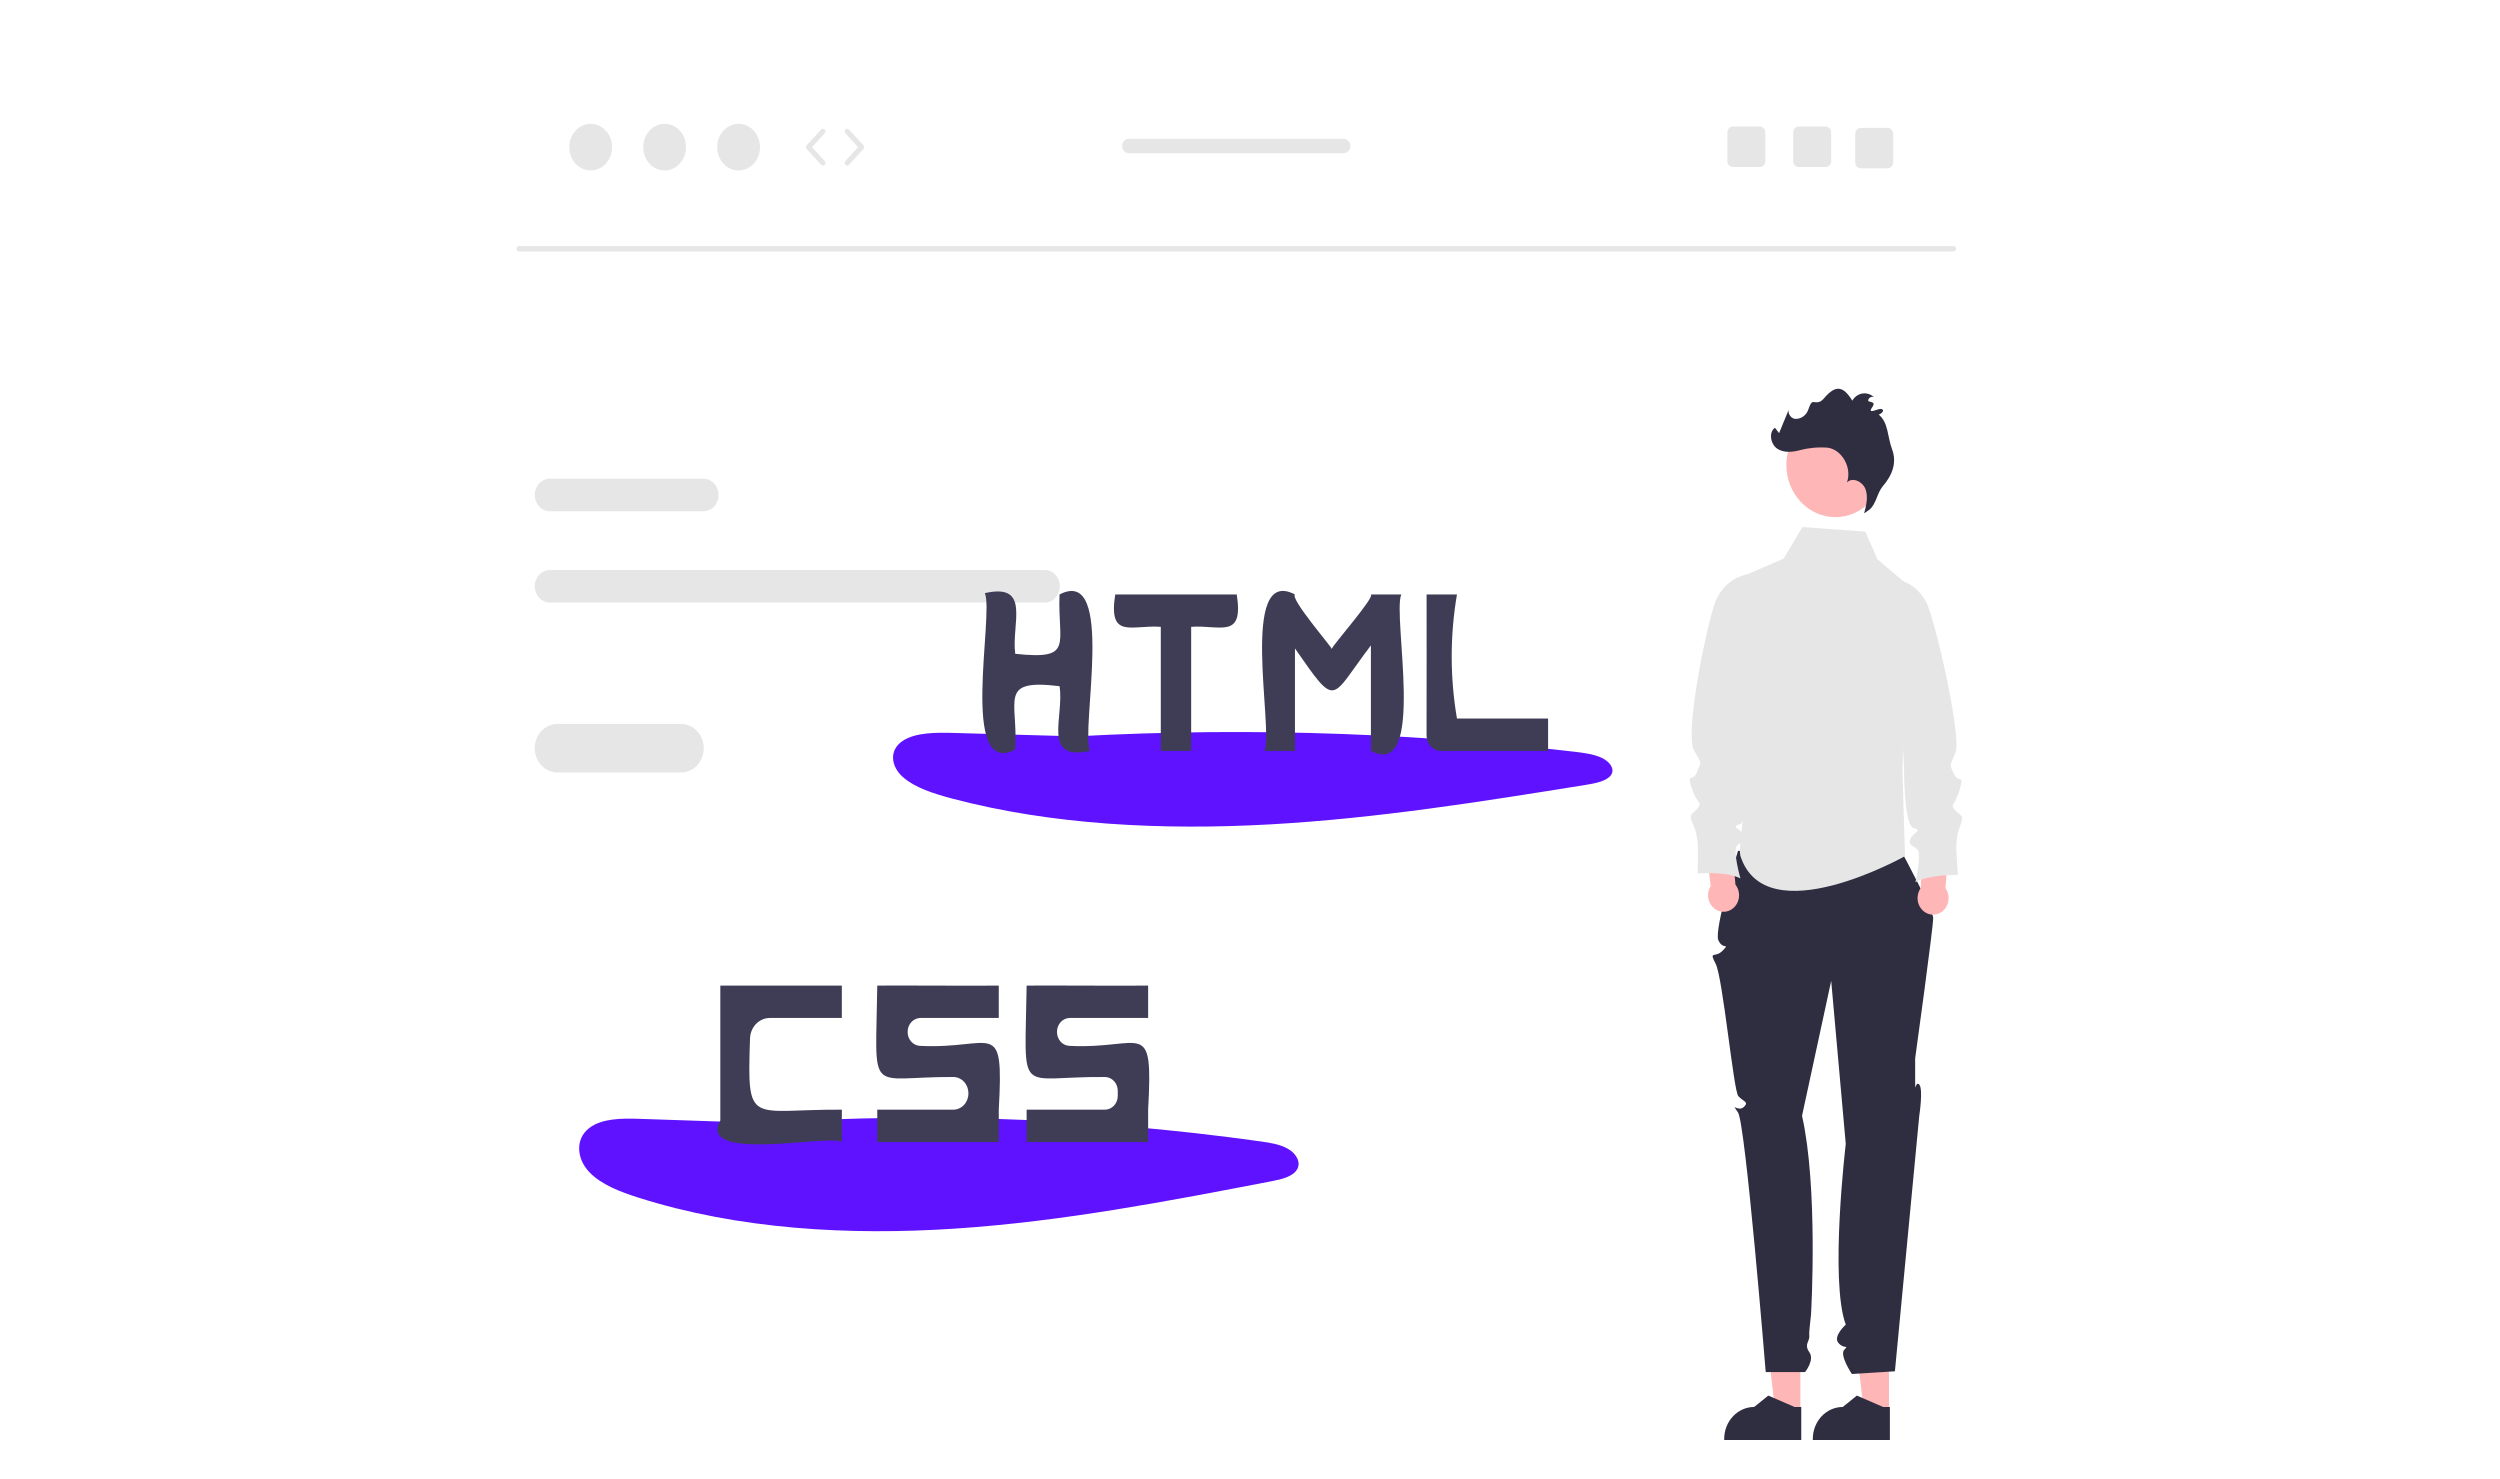 <svg width="409" height="242" viewBox="0 0 409 242" fill="none" xmlns="http://www.w3.org/2000/svg">
<g filter="url(#filter0_d_66_39)">
<rect x="2.625" y="2.719" width="400" height="233" rx="25" fill="white"/>
</g>
<g clip-path="url(#clip0_66_39)">
<path d="M170.889 93.251H89.978C89.316 93.251 88.68 93.532 88.211 94.031C87.742 94.531 87.479 95.209 87.479 95.915C87.479 96.621 87.742 97.299 88.211 97.799C88.68 98.298 89.316 98.579 89.978 98.579H170.889C171.552 98.579 172.188 98.298 172.656 97.799C173.125 97.299 173.389 96.621 173.389 95.915C173.389 95.209 173.125 94.531 172.656 94.031C172.188 93.532 171.552 93.251 170.889 93.251Z" fill="#E6E6E6"/>
<path d="M115.065 78.316H89.978C89.316 78.316 88.68 78.597 88.211 79.096C87.742 79.596 87.479 80.273 87.479 80.98C87.479 81.686 87.742 82.364 88.211 82.863C88.68 83.363 89.316 83.644 89.978 83.644H115.065C115.728 83.644 116.364 83.363 116.832 82.863C117.301 82.364 117.565 81.686 117.565 80.98C117.565 80.273 117.301 79.596 116.832 79.096C116.364 78.597 115.728 78.316 115.065 78.316H115.065Z" fill="#E6E6E6"/>
<path d="M319.598 41.136H84.891C84.782 41.136 84.676 41.089 84.599 41.006C84.521 40.923 84.477 40.811 84.477 40.694C84.477 40.577 84.521 40.465 84.599 40.382C84.676 40.3 84.782 40.253 84.891 40.253H319.598C319.708 40.253 319.813 40.3 319.891 40.382C319.969 40.465 320.012 40.577 320.012 40.694C320.012 40.811 319.969 40.923 319.891 41.006C319.813 41.089 319.708 41.136 319.598 41.136Z" fill="#E6E6E6"/>
<path d="M96.635 27.888C98.569 27.888 100.137 26.18 100.137 24.073C100.137 21.966 98.569 20.258 96.635 20.258C94.7 20.258 93.132 21.966 93.132 24.073C93.132 26.18 94.7 27.888 96.635 27.888Z" fill="#E6E6E6"/>
<path d="M108.733 27.888C110.667 27.888 112.235 26.18 112.235 24.073C112.235 21.966 110.667 20.258 108.733 20.258C106.799 20.258 105.231 21.966 105.231 24.073C105.231 26.18 106.799 27.888 108.733 27.888Z" fill="#E6E6E6"/>
<path d="M120.832 27.888C122.766 27.888 124.334 26.18 124.334 24.073C124.334 21.966 122.766 20.258 120.832 20.258C118.897 20.258 117.329 21.966 117.329 24.073C117.329 26.18 118.897 27.888 120.832 27.888Z" fill="#E6E6E6"/>
<path d="M134.627 27.088C134.572 27.088 134.518 27.076 134.467 27.054C134.416 27.031 134.37 26.997 134.331 26.955L131.968 24.381C131.892 24.299 131.85 24.188 131.85 24.073C131.85 23.957 131.892 23.847 131.968 23.764L134.331 21.191C134.369 21.148 134.415 21.115 134.465 21.091C134.515 21.068 134.569 21.056 134.624 21.055C134.678 21.054 134.733 21.064 134.783 21.086C134.834 21.108 134.881 21.14 134.92 21.18C134.959 21.221 134.99 21.27 135.011 21.324C135.033 21.377 135.044 21.435 135.044 21.493C135.045 21.552 135.034 21.609 135.013 21.663C134.993 21.717 134.962 21.766 134.923 21.808L132.844 24.073L134.923 26.338C134.98 26.4 135.019 26.479 135.034 26.564C135.049 26.65 135.041 26.738 135.009 26.818C134.977 26.898 134.924 26.966 134.856 27.015C134.789 27.062 134.709 27.088 134.627 27.088Z" fill="#E6E6E6"/>
<path d="M138.598 27.088C138.517 27.088 138.437 27.062 138.369 27.014C138.301 26.966 138.248 26.898 138.217 26.818C138.185 26.738 138.176 26.65 138.192 26.564C138.207 26.479 138.245 26.4 138.302 26.338L140.382 24.073L138.302 21.808C138.227 21.724 138.185 21.611 138.187 21.495C138.189 21.379 138.234 21.268 138.312 21.187C138.39 21.105 138.495 21.06 138.604 21.061C138.713 21.061 138.817 21.108 138.894 21.19L141.257 23.764C141.333 23.847 141.375 23.957 141.375 24.073C141.375 24.188 141.333 24.299 141.257 24.381L138.894 26.955C138.856 26.997 138.81 27.031 138.759 27.054C138.708 27.076 138.653 27.088 138.598 27.088Z" fill="#E6E6E6"/>
<path d="M298.668 20.7H294.274C294.155 20.7 294.037 20.725 293.927 20.773C293.817 20.822 293.717 20.893 293.633 20.983C293.548 21.072 293.482 21.179 293.436 21.296C293.39 21.413 293.367 21.539 293.367 21.666V26.352C293.367 26.48 293.39 26.605 293.436 26.722C293.482 26.84 293.548 26.946 293.633 27.036C293.717 27.126 293.817 27.197 293.927 27.245C294.037 27.294 294.155 27.319 294.274 27.319H298.668C298.909 27.319 299.14 27.218 299.311 27.036C299.482 26.855 299.578 26.609 299.579 26.352V21.666C299.578 21.409 299.482 21.163 299.311 20.982C299.14 20.801 298.909 20.699 298.668 20.7Z" fill="#E6E6E6"/>
<path d="M287.9 20.7H283.506C283.387 20.7 283.269 20.725 283.159 20.773C283.049 20.822 282.949 20.893 282.865 20.983C282.781 21.072 282.714 21.179 282.668 21.296C282.623 21.413 282.599 21.539 282.599 21.666V26.352C282.599 26.48 282.623 26.605 282.668 26.722C282.714 26.84 282.781 26.946 282.865 27.036C282.949 27.126 283.049 27.197 283.159 27.245C283.269 27.294 283.387 27.319 283.506 27.319H287.9C288.141 27.319 288.373 27.218 288.543 27.036C288.714 26.855 288.811 26.609 288.811 26.352V21.666C288.811 21.409 288.714 21.163 288.543 20.982C288.373 20.801 288.141 20.699 287.9 20.7Z" fill="#E6E6E6"/>
<path d="M308.814 20.92H304.42C304.301 20.92 304.183 20.945 304.073 20.994C303.963 21.042 303.863 21.113 303.779 21.203C303.695 21.293 303.628 21.4 303.582 21.517C303.537 21.634 303.513 21.76 303.513 21.887V26.573C303.513 26.7 303.537 26.826 303.582 26.943C303.628 27.06 303.695 27.167 303.779 27.257C303.863 27.346 303.963 27.418 304.073 27.466C304.183 27.515 304.301 27.54 304.42 27.54H308.814C309.055 27.54 309.287 27.438 309.458 27.257C309.628 27.076 309.725 26.83 309.726 26.573V21.887C309.725 21.63 309.628 21.384 309.458 21.203C309.287 21.022 309.055 20.92 308.814 20.92Z" fill="#E6E6E6"/>
<path d="M219.807 22.703H184.683C184.39 22.703 184.109 22.827 183.901 23.048C183.694 23.269 183.577 23.569 183.577 23.881C183.577 24.194 183.694 24.494 183.901 24.714C184.109 24.935 184.39 25.059 184.683 25.059H219.807C220.1 25.059 220.381 24.935 220.588 24.714C220.796 24.494 220.912 24.194 220.912 23.881C220.912 23.569 220.796 23.269 220.588 23.048C220.381 22.827 220.1 22.703 219.807 22.703Z" fill="#E6E6E6"/>
<path d="M125.663 183.75L104.659 183.043C101.746 182.944 98.47 182.949 96.392 184.554C94.034 186.374 94.391 189.6 96.349 191.692C98.306 193.784 101.433 194.98 104.501 195.951C120.804 201.114 138.846 202.163 156.364 200.994C173.882 199.826 191.04 196.523 208.113 193.232C209.733 192.92 211.568 192.471 212.228 191.27C212.867 190.108 212.031 188.707 210.733 187.957C209.434 187.206 207.788 186.953 206.201 186.73C177.44 182.702 148.368 181.819 119.438 184.092" fill="#5E12FF"/>
<path d="M163.4 166.537V161.242C159.794 161.296 146.888 161.202 143.522 161.242C143.271 179.75 141.735 176.124 155.966 176.196C156.62 176.199 157.246 176.477 157.708 176.971C158.17 177.464 158.43 178.132 158.431 178.829V178.909C158.431 179.607 158.17 180.276 157.707 180.77C157.244 181.263 156.615 181.541 155.96 181.541H143.522V186.836H163.4C163.428 186.818 163.38 181.723 163.4 181.541C164.241 166.199 162.578 171.717 150.493 171.102C149.953 171.072 149.443 170.823 149.071 170.404C148.698 169.986 148.49 169.431 148.491 168.854V168.787C148.491 168.191 148.714 167.618 149.11 167.196C149.506 166.774 150.043 166.537 150.603 166.537H163.4Z" fill="#3F3D56"/>
<path d="M187.835 166.537V161.242C184.228 161.296 171.323 161.202 167.956 161.242C167.703 179.91 166.143 176.059 180.774 176.199C181.331 176.205 181.863 176.445 182.254 176.866C182.645 177.287 182.865 177.856 182.865 178.449C182.865 178.727 182.865 179.012 182.865 179.291C182.865 179.586 182.81 179.879 182.704 180.152C182.598 180.425 182.442 180.673 182.246 180.882C182.05 181.091 181.817 181.257 181.561 181.37C181.305 181.483 181.03 181.541 180.753 181.541H167.956V186.836H187.835C187.863 186.818 187.815 181.723 187.835 181.541C188.675 166.199 187.012 171.717 174.928 171.102C174.387 171.072 173.878 170.823 173.505 170.404C173.132 169.986 172.925 169.43 172.926 168.854V168.787C172.926 168.191 173.148 167.618 173.544 167.196C173.94 166.774 174.477 166.537 175.038 166.537H187.835Z" fill="#3F3D56"/>
<path d="M137.724 166.537V161.242H117.845C117.831 165.965 117.855 178.466 117.845 183.306C113.948 190.335 136.085 185.468 137.725 186.838C137.724 186.836 137.724 181.541 137.724 181.541C122.599 181.457 122.219 184.473 122.705 169.878C122.734 168.981 123.089 168.132 123.694 167.509C124.299 166.886 125.108 166.537 125.949 166.537C130.322 166.537 137.724 166.537 137.724 166.537Z" fill="#3F3D56"/>
<path d="M177.016 120.498L156.012 119.909C153.099 119.827 149.823 119.831 147.745 121.168C145.387 122.686 145.744 125.375 147.702 127.119C149.66 128.863 152.787 129.859 155.855 130.669C172.157 134.973 190.199 135.847 207.718 134.873C225.236 133.899 242.394 131.146 259.467 128.402C261.086 128.142 262.921 127.768 263.582 126.767C264.22 125.799 263.385 124.631 262.086 124.005C260.788 123.379 259.142 123.168 257.554 122.982C228.744 119.624 199.718 118.888 170.791 120.784" fill="#5E12FF"/>
<path d="M173.34 97.255C173.001 105.43 175.821 108.004 166.092 106.962C165.434 102.085 168.768 95.317 161.123 97.035C162.654 100.573 156.856 127.415 166.091 122.627C166.609 114.563 163.191 111.026 173.34 112.26C174.154 117.245 170.355 124.581 178.309 122.849C176.778 119.309 182.576 92.469 173.34 97.255Z" fill="#3F3D56"/>
<path d="M224.279 97.255C224.961 97.704 218.03 105.517 217.88 106.158C217.672 105.611 211.056 97.966 211.855 97.255C202.649 92.407 208.386 119.405 206.883 122.851C206.885 122.849 211.855 122.849 211.855 122.849V106.081C218.84 116.121 217.543 114.431 224.279 105.588L224.279 122.849C233.485 127.699 227.748 100.697 229.251 97.254C229.249 97.255 224.279 97.255 224.279 97.255Z" fill="#3F3D56"/>
<path d="M202.33 97.255H182.451C181.283 104.678 185.145 102.188 189.906 102.55L189.905 122.849H194.875V102.55C199.614 102.207 203.512 104.645 202.33 97.255Z" fill="#3F3D56"/>
<path d="M238.36 117.554C237.212 110.843 237.212 103.966 238.36 97.255H233.39C233.419 100.61 233.381 114.148 233.384 120.339C233.384 121.007 233.633 121.648 234.076 122.121C234.519 122.594 235.12 122.86 235.747 122.86C240.754 122.867 250.313 122.828 253.269 122.85L253.269 117.554H238.36Z" fill="#3F3D56"/>
<path d="M111.405 118.437H91.206C90.217 118.437 89.269 118.855 88.57 119.6C87.871 120.345 87.479 121.355 87.479 122.408C87.479 123.462 87.871 124.472 88.57 125.217C89.269 125.961 90.217 126.38 91.206 126.38H111.405C112.394 126.38 113.342 125.961 114.041 125.217C114.74 124.472 115.133 123.462 115.133 122.408C115.133 121.355 114.74 120.345 114.041 119.6C113.342 118.855 112.394 118.437 111.405 118.437H111.405Z" fill="#E6E6E6"/>
<path d="M294.543 231.021L290.443 231.021L288.492 214.168L294.544 214.169L294.543 231.021Z" fill="#FFB6B6"/>
<path d="M294.688 235.579L282.078 235.579V235.409C282.078 234.022 282.595 232.692 283.516 231.711C284.436 230.731 285.685 230.18 286.986 230.179H286.986L289.29 228.318L293.587 230.18L294.688 230.18L294.688 235.579Z" fill="#2F2E41"/>
<path d="M309.038 231.021L304.938 231.021L302.987 214.168L309.039 214.169L309.038 231.021Z" fill="#FFB6B6"/>
<path d="M309.183 235.579L296.573 235.579V235.409C296.573 234.022 297.09 232.692 298.011 231.711C298.931 230.731 300.179 230.18 301.481 230.179H301.481L303.785 228.318L308.082 230.18L309.183 230.18L309.183 235.579Z" fill="#2F2E41"/>
<path d="M284.334 139.195C284.334 139.195 280.388 152.106 281.117 153.805C281.845 155.505 283.087 154.181 281.845 155.505C280.602 156.829 279.518 155.421 280.681 157.67C281.845 159.918 283.607 178.425 284.383 179.321C285.158 180.217 286.224 180.241 285.277 181.111C284.33 181.982 283.087 180.217 284.33 181.982C285.572 183.747 288.869 224.467 288.869 224.467H295.309C295.309 224.467 296.913 222.497 296.005 221.215C295.097 219.933 296.085 219.439 296.005 218.582C295.926 217.726 296.228 215.881 296.284 215.038C296.34 214.196 297.428 194.131 294.813 182.541L299.582 160.471L301.966 187.145C301.966 187.145 299.309 209.519 301.966 216.712C301.966 216.712 299.824 218.612 300.774 219.714C301.724 220.815 302.552 219.933 301.724 220.815C300.895 221.698 302.966 224.787 302.966 224.787L310.006 224.346L313.991 182.541C313.991 182.541 314.663 178.181 313.991 177.434C313.32 176.687 313.32 179.334 313.32 176.687V173.156C313.32 173.156 316.322 151.443 316.27 150.164C316.219 148.885 311.249 139.618 311.249 139.618L284.334 139.195Z" fill="#2F2E41"/>
<path d="M305.157 86.976L294.876 86.223L291.8 91.391L284.392 94.6V120.06C285.162 122.525 285.561 125.105 285.572 127.704C285.544 132.776 284.32 138.751 284.744 140.06C288.885 152.857 311.663 140.06 311.663 140.06L311.249 126.38L311.811 95.463L307.156 91.508L305.157 86.976Z" fill="#E6E6E6"/>
<path d="M283.917 144.722L283.208 136.672L278.836 136.462L279.869 144.944C279.604 145.361 279.453 145.848 279.434 146.351C279.414 146.854 279.527 147.353 279.759 147.792C279.991 148.23 280.333 148.591 280.747 148.834C281.161 149.077 281.631 149.192 282.103 149.166C282.574 149.14 283.03 148.974 283.419 148.687C283.807 148.401 284.113 148.004 284.301 147.542C284.489 147.081 284.553 146.572 284.485 146.074C284.417 145.575 284.22 145.107 283.917 144.722L283.917 144.722Z" fill="#FFB6B6"/>
<path d="M286.068 93.921L285.947 93.943C284.82 94.147 283.756 94.64 282.848 95.381C281.939 96.121 281.214 97.086 280.735 98.192C279.483 101.077 275.418 120.043 277.2 122.904C278.582 125.122 278.246 124.689 277.596 126.362C276.947 128.036 275.9 126.25 276.758 128.906C277.616 131.561 278.558 131.183 277.762 132.209C276.966 133.235 276.149 133.034 276.923 134.752C277.698 136.471 277.572 137.051 277.718 137.698C277.864 138.345 277.737 142.897 277.737 142.897C277.737 142.897 282.407 142.519 284.731 143.703C284.731 143.703 283.434 139.106 284.168 138.37C284.901 137.634 285.78 137.545 285.153 136.473C284.525 135.402 283.101 135.357 284.651 134.822C286.2 134.287 285.701 124.692 285.701 124.692C288.254 117.569 287.245 105.854 286.068 93.921Z" fill="#E6E6E6"/>
<path d="M314.227 145.296L314.554 137.219L318.911 136.774L318.28 145.301C318.565 145.703 318.738 146.181 318.782 146.683C318.825 147.184 318.736 147.688 318.525 148.139C318.314 148.589 317.989 148.968 317.587 149.233C317.185 149.498 316.722 149.638 316.249 149.637C315.777 149.636 315.314 149.495 314.912 149.23C314.511 148.964 314.187 148.585 313.977 148.134C313.767 147.683 313.679 147.178 313.723 146.677C313.768 146.176 313.942 145.698 314.227 145.296Z" fill="#FFB6B6"/>
<path d="M309.673 94.676L309.796 94.692C310.931 94.834 312.017 95.27 312.959 95.96C313.901 96.651 314.671 97.576 315.202 98.655C316.589 101.469 320.977 120.529 319.903 123.145C318.901 125.584 318.942 124.984 319.67 126.62C320.398 128.257 321.359 126.417 320.628 129.116C319.897 131.814 318.938 131.486 319.782 132.468C320.625 133.45 321.432 133.205 320.74 134.963C320.048 136.721 320.201 137.294 320.085 137.948C319.97 138.602 320.312 143.142 320.312 143.142C320.312 143.142 315.631 143.016 313.366 144.323C313.366 144.323 314.443 139.662 313.676 138.966C312.909 138.27 312.026 138.229 312.602 137.125C313.179 136.021 314.599 135.9 313.026 135.449C311.452 134.998 311.497 125.388 311.497 125.388L309.673 94.676Z" fill="#E6E6E6"/>
<path d="M300.269 84.604C304.697 84.604 308.287 80.779 308.287 76.06C308.287 71.341 304.697 67.516 300.269 67.516C295.84 67.516 292.25 71.341 292.25 76.06C292.25 80.779 295.84 84.604 300.269 84.604Z" fill="#FFB6B6"/>
<path d="M305.849 83.374C306.964 82.444 307.073 80.671 308.024 79.553C309.616 77.685 310.363 75.675 309.53 73.462C308.792 71.504 308.949 69.097 307.361 67.836C308.141 67.535 308.325 66.911 307.637 66.899C307.173 66.891 305.443 67.836 306.275 66.659C307.107 65.482 305.532 65.947 305.636 65.465C305.74 64.983 306.408 64.716 306.703 65.098C306.454 64.827 306.151 64.621 305.816 64.494C305.48 64.367 305.122 64.324 304.769 64.367C304.416 64.41 304.076 64.538 303.776 64.742C303.477 64.947 303.225 65.221 303.04 65.545C302.102 64.047 301.106 63.016 299.671 63.967C298.262 64.9 298.28 66.054 296.764 65.777C296.052 65.647 295.985 67.081 295.498 67.65C295.273 67.953 294.98 68.191 294.647 68.343C294.314 68.494 293.95 68.554 293.589 68.518C292.879 68.375 292.335 67.431 292.733 66.788L291.059 70.859L290.384 69.977C289.312 70.721 289.664 72.664 290.744 73.397C291.823 74.13 293.225 73.973 294.469 73.648C295.965 73.257 297.509 73.121 299.045 73.244C301.392 73.597 303.026 76.587 302.158 78.936C303.059 77.993 304.727 78.775 305.194 80.027C305.661 81.278 305.319 82.687 304.972 83.982" fill="#2F2E41"/>
</g>
<defs>
<filter id="filter0_d_66_39" x="0.625" y="0.719" width="408" height="241" filterUnits="userSpaceOnUse" color-interpolation-filters="sRGB">
<feFlood flood-opacity="0" result="BackgroundImageFix"/>
<feColorMatrix in="SourceAlpha" type="matrix" values="0 0 0 0 0 0 0 0 0 0 0 0 0 0 0 0 0 0 127 0" result="hardAlpha"/>
<feOffset dx="2" dy="2"/>
<feGaussianBlur stdDeviation="2"/>
<feComposite in2="hardAlpha" operator="out"/>
<feColorMatrix type="matrix" values="0 0 0 0 0 0 0 0 0 0 0 0 0 0 0 0 0 0 0.2 0"/>
<feBlend mode="normal" in2="BackgroundImageFix" result="effect1_dropShadow_66_39"/>
<feBlend mode="normal" in="SourceGraphic" in2="effect1_dropShadow_66_39" result="shape"/>
</filter>
<clipPath id="clip0_66_39">
<rect width="287" height="233" fill="white" transform="translate(58.734 2.625)"/>
</clipPath>
</defs>
</svg>
